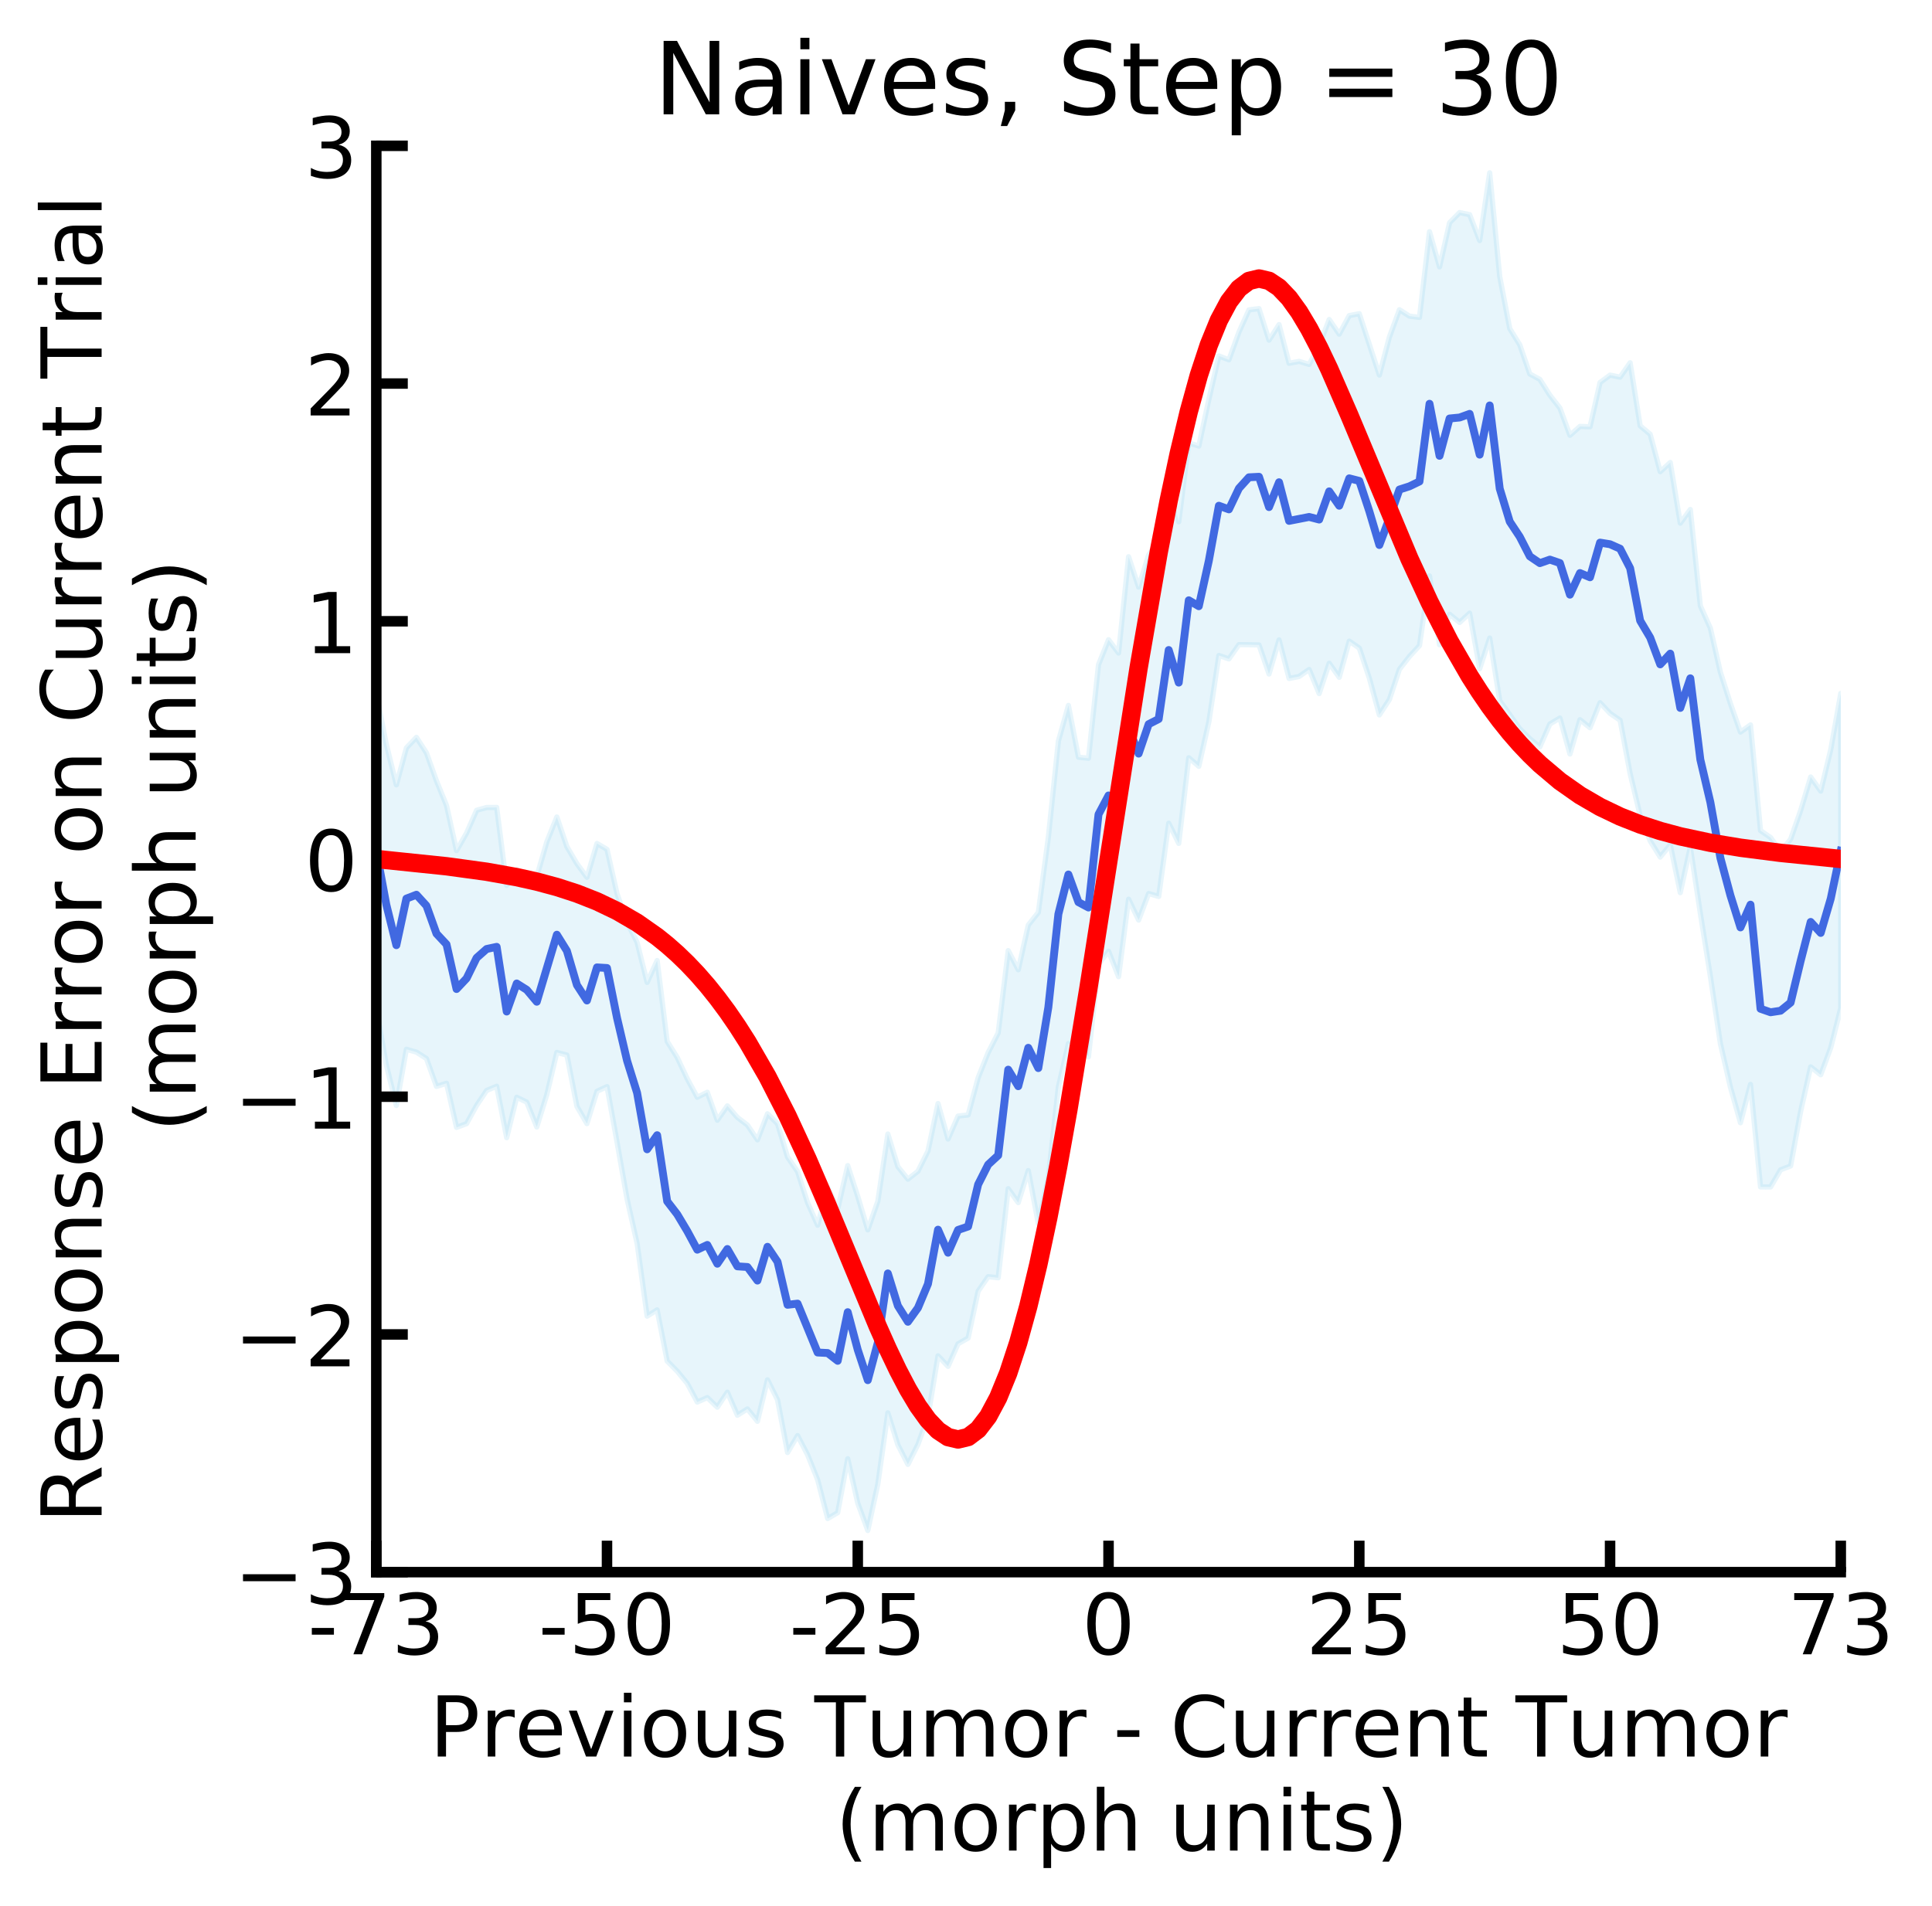 <?xml version="1.0" encoding="utf-8" standalone="no"?>
<!DOCTYPE svg PUBLIC "-//W3C//DTD SVG 1.1//EN"
  "http://www.w3.org/Graphics/SVG/1.1/DTD/svg11.dtd">
<!-- Created with matplotlib (https://matplotlib.org/) -->
<svg height="363.175pt" version="1.1" viewBox="0 0 368.069 363.175" width="368.069pt" xmlns="http://www.w3.org/2000/svg" xmlns:xlink="http://www.w3.org/1999/xlink">
 <defs>
  <style type="text/css">
*{stroke-linecap:butt;stroke-linejoin:round;}
  </style>
 </defs>
 <g id="figure_1">
  <g id="patch_1">
   <path d="M 0 363.175 
L 368.069 363.175 
L 368.069 0 
L 0 0 
z
" style="fill:#ffffff;"/>
  </g>
  <g id="axes_1">
   <g id="patch_2">
    <path d="M 71.689 299.589 
L 350.689 299.589 
L 350.689 27.789 
L 71.689 27.789 
z
" style="fill:#ffffff;"/>
   </g>
   <g id="PolyCollection_1">
    <defs>
     <path d="M 71.689 -231.039 
L 71.689 -171.087 
L 73.6 -160.225 
L 75.511 -152.511 
L 77.422 -163.222 
L 79.333 -162.682 
L 81.244 -161.453 
L 83.155 -156.141 
L 85.066 -156.746 
L 86.977 -148.334 
L 88.888 -149.051 
L 90.799 -152.521 
L 92.71 -155.374 
L 94.621 -156.173 
L 96.531 -146.378 
L 98.442 -154.075 
L 100.353 -153.148 
L 102.264 -148.412 
L 104.175 -154.571 
L 106.086 -162.623 
L 107.997 -162.122 
L 109.908 -152.342 
L 111.819 -149.051 
L 113.73 -155.211 
L 115.641 -156.106 
L 117.552 -145.533 
L 119.463 -134.698 
L 121.374 -126.236 
L 123.285 -112.368 
L 125.196 -113.563 
L 127.107 -103.801 
L 129.018 -101.879 
L 130.929 -99.554 
L 132.84 -95.993 
L 134.751 -96.843 
L 136.662 -95.016 
L 138.573 -97.881 
L 140.484 -93.485 
L 142.394 -94.686 
L 144.305 -92.33 
L 146.216 -100.236 
L 148.127 -96.432 
L 150.038 -86.38 
L 151.949 -89.607 
L 153.86 -85.934 
L 155.771 -81.18 
L 157.682 -73.8 
L 159.593 -74.928 
L 161.504 -85.197 
L 163.415 -76.716 
L 165.326 -71.524 
L 167.237 -80.357 
L 169.148 -93.945 
L 171.059 -87.832 
L 172.97 -84.119 
L 174.881 -87.922 
L 176.792 -93.199 
L 178.703 -104.809 
L 180.614 -102.798 
L 182.525 -107.102 
L 184.436 -108.191 
L 186.347 -117.125 
L 188.257 -119.894 
L 190.168 -119.682 
L 192.079 -136.651 
L 193.99 -134.003 
L 195.901 -140.111 
L 197.812 -129.992 
L 199.723 -138.829 
L 201.634 -156.029 
L 203.545 -164.314 
L 205.456 -163.644 
L 207.367 -161.796 
L 209.278 -179.451 
L 211.189 -181.91 
L 213.1 -177.064 
L 215.011 -191.82 
L 216.922 -187.841 
L 218.833 -192.903 
L 220.744 -192.343 
L 222.655 -206.309 
L 224.566 -202.458 
L 226.477 -218.782 
L 228.388 -217.14 
L 230.299 -225.6 
L 232.21 -238.261 
L 234.121 -237.617 
L 236.031 -240.333 
L 237.942 -240.313 
L 239.853 -240.277 
L 241.764 -234.735 
L 243.675 -241.237 
L 245.586 -233.89 
L 247.497 -234.266 
L 249.408 -235.596 
L 251.319 -231.003 
L 253.23 -236.788 
L 255.141 -234.105 
L 257.052 -241.008 
L 258.963 -239.669 
L 260.874 -233.942 
L 262.785 -226.934 
L 264.696 -229.872 
L 266.607 -235.625 
L 268.518 -238.074 
L 270.429 -240.151 
L 272.34 -253.443 
L 274.251 -240.313 
L 276.162 -246.121 
L 278.073 -244.559 
L 279.984 -246.339 
L 281.894 -235.734 
L 283.805 -241.584 
L 285.716 -229.652 
L 287.627 -226.986 
L 289.538 -224.305 
L 291.449 -222.411 
L 293.36 -220.846 
L 295.271 -225.211 
L 297.182 -226.346 
L 299.093 -219.493 
L 301.004 -226.032 
L 302.915 -224.495 
L 304.826 -229.268 
L 306.737 -227.236 
L 308.648 -225.925 
L 310.559 -215.755 
L 312.47 -207.756 
L 314.381 -202.926 
L 316.292 -199.853 
L 318.203 -202.198 
L 320.114 -193.067 
L 322.025 -201.738 
L 323.936 -189.119 
L 325.847 -177.11 
L 327.757 -164.279 
L 329.668 -155.989 
L 331.579 -149.219 
L 333.49 -156.531 
L 335.401 -136.996 
L 337.312 -136.98 
L 339.223 -140.25 
L 341.134 -140.985 
L 343.045 -151.382 
L 344.956 -159.875 
L 346.867 -158.365 
L 348.778 -163.522 
L 350.689 -171.087 
L 350.689 -231.039 
L 350.689 -231.039 
L 348.778 -220.327 
L 346.867 -212.422 
L 344.956 -215.106 
L 343.045 -208.74 
L 341.134 -203.246 
L 339.223 -200.889 
L 337.312 -203.575 
L 335.401 -204.892 
L 333.49 -225.036 
L 331.579 -223.672 
L 329.668 -229.105 
L 327.757 -235.078 
L 325.847 -243.465 
L 323.936 -247.74 
L 322.025 -266.089 
L 320.114 -263.481 
L 318.203 -275.039 
L 316.292 -273.291 
L 314.381 -280.419 
L 312.47 -282.035 
L 310.559 -294.048 
L 308.648 -291.304 
L 306.737 -291.688 
L 304.826 -290.281 
L 302.915 -281.84 
L 301.004 -281.915 
L 299.093 -280.221 
L 297.182 -285.415 
L 295.271 -287.858 
L 293.36 -290.88 
L 291.449 -291.906 
L 289.538 -297.453 
L 287.627 -300.559 
L 285.716 -310.47 
L 283.805 -330.244 
L 281.894 -317.338 
L 279.984 -322.273 
L 278.073 -322.669 
L 276.162 -320.733 
L 274.251 -312.316 
L 272.34 -319.023 
L 270.429 -302.696 
L 268.518 -302.931 
L 266.607 -304.153 
L 264.696 -298.95 
L 262.785 -291.701 
L 260.874 -297.545 
L 258.963 -303.396 
L 257.052 -303.035 
L 255.141 -299.502 
L 253.23 -302.292 
L 251.319 -297.336 
L 249.408 -293.735 
L 247.497 -294.315 
L 245.586 -293.947 
L 243.675 -301.318 
L 241.764 -298.354 
L 239.853 -304.362 
L 237.942 -304.124 
L 236.031 -299.887 
L 234.121 -294.605 
L 232.21 -295.345 
L 230.299 -287.05 
L 228.388 -278.172 
L 226.477 -278.786 
L 224.566 -263.738 
L 222.655 -272.301 
L 220.744 -259.967 
L 218.833 -257.447 
L 216.922 -251.292 
L 215.011 -257.08 
L 213.1 -238.735 
L 211.189 -241.268 
L 209.278 -236.515 
L 207.367 -218.684 
L 205.456 -218.884 
L 203.545 -228.745 
L 201.634 -221.952 
L 199.723 -203.629 
L 197.812 -189.292 
L 195.901 -186.897 
L 193.99 -178.374 
L 192.079 -182.025 
L 190.168 -166.337 
L 188.257 -162.6 
L 186.347 -157.798 
L 184.436 -150.709 
L 182.525 -150.494 
L 180.614 -146.116 
L 178.703 -152.882 
L 176.792 -143.83 
L 174.881 -139.98 
L 172.97 -138.476 
L 171.059 -140.842 
L 169.148 -147.074 
L 167.237 -134.269 
L 165.326 -128.812 
L 163.415 -135.177 
L 161.504 -141.057 
L 159.593 -132.781 
L 157.682 -136.884 
L 155.771 -129.699 
L 153.86 -133.975 
L 151.949 -139.901 
L 150.038 -142.688 
L 148.127 -149.037 
L 146.216 -150.932 
L 144.305 -145.965 
L 142.394 -148.782 
L 140.484 -150.236 
L 138.573 -152.439 
L 136.662 -149.703 
L 134.751 -155.037 
L 132.84 -154.077 
L 130.929 -157.607 
L 129.018 -161.67 
L 127.107 -164.711 
L 125.196 -180.135 
L 123.285 -175.966 
L 121.374 -183.602 
L 119.463 -187.406 
L 117.552 -192.875 
L 115.641 -201.315 
L 113.73 -202.445 
L 111.819 -195.987 
L 109.908 -198.593 
L 107.997 -201.842 
L 106.086 -207.488 
L 104.175 -202.755 
L 102.264 -196.154 
L 100.353 -195.969 
L 98.442 -197.449 
L 96.531 -194.453 
L 94.621 -209.312 
L 92.71 -209.296 
L 90.799 -208.768 
L 88.888 -204.425 
L 86.977 -201.083 
L 85.066 -209.688 
L 83.155 -214.379 
L 81.244 -219.709 
L 79.333 -222.662 
L 77.422 -220.651 
L 75.511 -213.613 
L 73.6 -221.326 
L 71.689 -231.039 
z
" id="mf217bc003c" style="stroke:#87ceeb;stroke-opacity:0.2;"/>
    </defs>
    <g clip-path="url(#p4ca0f4cd81)">
     <use style="fill:#87ceeb;fill-opacity:0.2;stroke:#87ceeb;stroke-opacity:0.2;" x="0" xlink:href="#mf217bc003c" y="363.175"/>
    </g>
   </g>
   <g id="matplotlib.axis_1">
    <g id="xtick_1">
     <g id="line2d_1">
      <defs>
       <path d="M 0 0 
L 0 -6 
" id="m4f4399a5d7" style="stroke:#000000;stroke-width:2;"/>
      </defs>
      <g>
       <use style="stroke:#000000;stroke-width:2;" x="71.689" xlink:href="#m4f4399a5d7" y="299.589"/>
      </g>
     </g>
     <g id="text_1">
      <!-- -73 -->
      <defs>
       <path d="M 4.891 31.391 
L 31.203 31.391 
L 31.203 23.391 
L 4.891 23.391 
z
" id="DejaVuSans-45"/>
       <path d="M 8.203 72.906 
L 55.078 72.906 
L 55.078 68.703 
L 28.609 0 
L 18.312 0 
L 43.219 64.594 
L 8.203 64.594 
z
" id="DejaVuSans-55"/>
       <path d="M 40.578 39.312 
Q 47.656 37.797 51.625 33 
Q 55.609 28.219 55.609 21.188 
Q 55.609 10.406 48.188 4.484 
Q 40.766 -1.422 27.094 -1.422 
Q 22.516 -1.422 17.656 -0.516 
Q 12.797 0.391 7.625 2.203 
L 7.625 11.719 
Q 11.719 9.328 16.594 8.109 
Q 21.484 6.891 26.812 6.891 
Q 36.078 6.891 40.938 10.547 
Q 45.797 14.203 45.797 21.188 
Q 45.797 27.641 41.281 31.266 
Q 36.766 34.906 28.719 34.906 
L 20.219 34.906 
L 20.219 43.016 
L 29.109 43.016 
Q 36.375 43.016 40.234 45.922 
Q 44.094 48.828 44.094 54.297 
Q 44.094 59.906 40.109 62.906 
Q 36.141 65.922 28.719 65.922 
Q 24.656 65.922 20.016 65.031 
Q 15.375 64.156 9.812 62.312 
L 9.812 71.094 
Q 15.438 72.656 20.344 73.438 
Q 25.25 74.219 29.594 74.219 
Q 40.828 74.219 47.359 69.109 
Q 53.906 64.016 53.906 55.328 
Q 53.906 49.266 50.438 45.094 
Q 46.969 40.922 40.578 39.312 
z
" id="DejaVuSans-51"/>
      </defs>
      <g transform="translate(58.623 315.247)scale(0.16 -0.16)">
       <use xlink:href="#DejaVuSans-45"/>
       <use x="36.084" xlink:href="#DejaVuSans-55"/>
       <use x="99.707" xlink:href="#DejaVuSans-51"/>
      </g>
     </g>
    </g>
    <g id="xtick_2">
     <g id="line2d_2">
      <g>
       <use style="stroke:#000000;stroke-width:2;" x="115.641" xlink:href="#m4f4399a5d7" y="299.589"/>
      </g>
     </g>
     <g id="text_2">
      <!-- -50 -->
      <defs>
       <path d="M 10.797 72.906 
L 49.516 72.906 
L 49.516 64.594 
L 19.828 64.594 
L 19.828 46.734 
Q 21.969 47.469 24.109 47.828 
Q 26.266 48.188 28.422 48.188 
Q 40.625 48.188 47.75 41.5 
Q 54.891 34.812 54.891 23.391 
Q 54.891 11.625 47.562 5.094 
Q 40.234 -1.422 26.906 -1.422 
Q 22.312 -1.422 17.547 -0.641 
Q 12.797 0.141 7.719 1.703 
L 7.719 11.625 
Q 12.109 9.234 16.797 8.062 
Q 21.484 6.891 26.703 6.891 
Q 35.156 6.891 40.078 11.328 
Q 45.016 15.766 45.016 23.391 
Q 45.016 31 40.078 35.438 
Q 35.156 39.891 26.703 39.891 
Q 22.75 39.891 18.812 39.016 
Q 14.891 38.141 10.797 36.281 
z
" id="DejaVuSans-53"/>
       <path d="M 31.781 66.406 
Q 24.172 66.406 20.328 58.906 
Q 16.5 51.422 16.5 36.375 
Q 16.5 21.391 20.328 13.891 
Q 24.172 6.391 31.781 6.391 
Q 39.453 6.391 43.281 13.891 
Q 47.125 21.391 47.125 36.375 
Q 47.125 51.422 43.281 58.906 
Q 39.453 66.406 31.781 66.406 
z
M 31.781 74.219 
Q 44.047 74.219 50.516 64.516 
Q 56.984 54.828 56.984 36.375 
Q 56.984 17.969 50.516 8.266 
Q 44.047 -1.422 31.781 -1.422 
Q 19.531 -1.422 13.062 8.266 
Q 6.594 17.969 6.594 36.375 
Q 6.594 54.828 13.062 64.516 
Q 19.531 74.219 31.781 74.219 
z
" id="DejaVuSans-48"/>
      </defs>
      <g transform="translate(102.575 315.247)scale(0.16 -0.16)">
       <use xlink:href="#DejaVuSans-45"/>
       <use x="36.084" xlink:href="#DejaVuSans-53"/>
       <use x="99.707" xlink:href="#DejaVuSans-48"/>
      </g>
     </g>
    </g>
    <g id="xtick_3">
     <g id="line2d_3">
      <g>
       <use style="stroke:#000000;stroke-width:2;" x="163.415" xlink:href="#m4f4399a5d7" y="299.589"/>
      </g>
     </g>
     <g id="text_3">
      <!-- -25 -->
      <defs>
       <path d="M 19.188 8.297 
L 53.609 8.297 
L 53.609 0 
L 7.328 0 
L 7.328 8.297 
Q 12.938 14.109 22.625 23.891 
Q 32.328 33.688 34.812 36.531 
Q 39.547 41.844 41.422 45.531 
Q 43.312 49.219 43.312 52.781 
Q 43.312 58.594 39.234 62.25 
Q 35.156 65.922 28.609 65.922 
Q 23.969 65.922 18.812 64.312 
Q 13.672 62.703 7.812 59.422 
L 7.812 69.391 
Q 13.766 71.781 18.938 73 
Q 24.125 74.219 28.422 74.219 
Q 39.75 74.219 46.484 68.547 
Q 53.219 62.891 53.219 53.422 
Q 53.219 48.922 51.531 44.891 
Q 49.859 40.875 45.406 35.406 
Q 44.188 33.984 37.641 27.219 
Q 31.109 20.453 19.188 8.297 
z
" id="DejaVuSans-50"/>
      </defs>
      <g transform="translate(150.349 315.247)scale(0.16 -0.16)">
       <use xlink:href="#DejaVuSans-45"/>
       <use x="36.084" xlink:href="#DejaVuSans-50"/>
       <use x="99.707" xlink:href="#DejaVuSans-53"/>
      </g>
     </g>
    </g>
    <g id="xtick_4">
     <g id="line2d_4">
      <g>
       <use style="stroke:#000000;stroke-width:2;" x="211.189" xlink:href="#m4f4399a5d7" y="299.589"/>
      </g>
     </g>
     <g id="text_4">
      <!-- 0 -->
      <g transform="translate(206.099 315.247)scale(0.16 -0.16)">
       <use xlink:href="#DejaVuSans-48"/>
      </g>
     </g>
    </g>
    <g id="xtick_5">
     <g id="line2d_5">
      <g>
       <use style="stroke:#000000;stroke-width:2;" x="258.963" xlink:href="#m4f4399a5d7" y="299.589"/>
      </g>
     </g>
     <g id="text_5">
      <!-- 25 -->
      <g transform="translate(248.783 315.247)scale(0.16 -0.16)">
       <use xlink:href="#DejaVuSans-50"/>
       <use x="63.623" xlink:href="#DejaVuSans-53"/>
      </g>
     </g>
    </g>
    <g id="xtick_6">
     <g id="line2d_6">
      <g>
       <use style="stroke:#000000;stroke-width:2;" x="306.737" xlink:href="#m4f4399a5d7" y="299.589"/>
      </g>
     </g>
     <g id="text_6">
      <!-- 50 -->
      <g transform="translate(296.557 315.247)scale(0.16 -0.16)">
       <use xlink:href="#DejaVuSans-53"/>
       <use x="63.623" xlink:href="#DejaVuSans-48"/>
      </g>
     </g>
    </g>
    <g id="xtick_7">
     <g id="line2d_7">
      <g>
       <use style="stroke:#000000;stroke-width:2;" x="350.689" xlink:href="#m4f4399a5d7" y="299.589"/>
      </g>
     </g>
     <g id="text_7">
      <!-- 73 -->
      <g transform="translate(340.509 315.247)scale(0.16 -0.16)">
       <use xlink:href="#DejaVuSans-55"/>
       <use x="63.623" xlink:href="#DejaVuSans-51"/>
      </g>
     </g>
    </g>
    <g id="text_8">
     <!-- Previous Tumor - Current Tumor -->
     <defs>
      <path d="M 19.672 64.797 
L 19.672 37.406 
L 32.078 37.406 
Q 38.969 37.406 42.719 40.969 
Q 46.484 44.531 46.484 51.125 
Q 46.484 57.672 42.719 61.234 
Q 38.969 64.797 32.078 64.797 
z
M 9.812 72.906 
L 32.078 72.906 
Q 44.344 72.906 50.609 67.359 
Q 56.891 61.812 56.891 51.125 
Q 56.891 40.328 50.609 34.812 
Q 44.344 29.297 32.078 29.297 
L 19.672 29.297 
L 19.672 0 
L 9.812 0 
z
" id="DejaVuSans-80"/>
      <path d="M 41.109 46.297 
Q 39.594 47.172 37.812 47.578 
Q 36.031 48 33.891 48 
Q 26.266 48 22.188 43.047 
Q 18.109 38.094 18.109 28.812 
L 18.109 0 
L 9.078 0 
L 9.078 54.688 
L 18.109 54.688 
L 18.109 46.188 
Q 20.953 51.172 25.484 53.578 
Q 30.031 56 36.531 56 
Q 37.453 56 38.578 55.875 
Q 39.703 55.766 41.062 55.516 
z
" id="DejaVuSans-114"/>
      <path d="M 56.203 29.594 
L 56.203 25.203 
L 14.891 25.203 
Q 15.484 15.922 20.484 11.062 
Q 25.484 6.203 34.422 6.203 
Q 39.594 6.203 44.453 7.469 
Q 49.312 8.734 54.109 11.281 
L 54.109 2.781 
Q 49.266 0.734 44.188 -0.344 
Q 39.109 -1.422 33.891 -1.422 
Q 20.797 -1.422 13.156 6.188 
Q 5.516 13.812 5.516 26.812 
Q 5.516 40.234 12.766 48.109 
Q 20.016 56 32.328 56 
Q 43.359 56 49.781 48.891 
Q 56.203 41.797 56.203 29.594 
z
M 47.219 32.234 
Q 47.125 39.594 43.094 43.984 
Q 39.062 48.391 32.422 48.391 
Q 24.906 48.391 20.391 44.141 
Q 15.875 39.891 15.188 32.172 
z
" id="DejaVuSans-101"/>
      <path d="M 2.984 54.688 
L 12.5 54.688 
L 29.594 8.797 
L 46.688 54.688 
L 56.203 54.688 
L 35.688 0 
L 23.484 0 
z
" id="DejaVuSans-118"/>
      <path d="M 9.422 54.688 
L 18.406 54.688 
L 18.406 0 
L 9.422 0 
z
M 9.422 75.984 
L 18.406 75.984 
L 18.406 64.594 
L 9.422 64.594 
z
" id="DejaVuSans-105"/>
      <path d="M 30.609 48.391 
Q 23.391 48.391 19.188 42.75 
Q 14.984 37.109 14.984 27.297 
Q 14.984 17.484 19.156 11.844 
Q 23.344 6.203 30.609 6.203 
Q 37.797 6.203 41.984 11.859 
Q 46.188 17.531 46.188 27.297 
Q 46.188 37.016 41.984 42.703 
Q 37.797 48.391 30.609 48.391 
z
M 30.609 56 
Q 42.328 56 49.016 48.375 
Q 55.719 40.766 55.719 27.297 
Q 55.719 13.875 49.016 6.219 
Q 42.328 -1.422 30.609 -1.422 
Q 18.844 -1.422 12.172 6.219 
Q 5.516 13.875 5.516 27.297 
Q 5.516 40.766 12.172 48.375 
Q 18.844 56 30.609 56 
z
" id="DejaVuSans-111"/>
      <path d="M 8.5 21.578 
L 8.5 54.688 
L 17.484 54.688 
L 17.484 21.922 
Q 17.484 14.156 20.5 10.266 
Q 23.531 6.391 29.594 6.391 
Q 36.859 6.391 41.078 11.031 
Q 45.312 15.672 45.312 23.688 
L 45.312 54.688 
L 54.297 54.688 
L 54.297 0 
L 45.312 0 
L 45.312 8.406 
Q 42.047 3.422 37.719 1 
Q 33.406 -1.422 27.688 -1.422 
Q 18.266 -1.422 13.375 4.438 
Q 8.5 10.297 8.5 21.578 
z
M 31.109 56 
z
" id="DejaVuSans-117"/>
      <path d="M 44.281 53.078 
L 44.281 44.578 
Q 40.484 46.531 36.375 47.5 
Q 32.281 48.484 27.875 48.484 
Q 21.188 48.484 17.844 46.438 
Q 14.5 44.391 14.5 40.281 
Q 14.5 37.156 16.891 35.375 
Q 19.281 33.594 26.516 31.984 
L 29.594 31.297 
Q 39.156 29.25 43.188 25.516 
Q 47.219 21.781 47.219 15.094 
Q 47.219 7.469 41.188 3.016 
Q 35.156 -1.422 24.609 -1.422 
Q 20.219 -1.422 15.453 -0.562 
Q 10.688 0.297 5.422 2 
L 5.422 11.281 
Q 10.406 8.688 15.234 7.391 
Q 20.062 6.109 24.812 6.109 
Q 31.156 6.109 34.562 8.281 
Q 37.984 10.453 37.984 14.406 
Q 37.984 18.062 35.516 20.016 
Q 33.062 21.969 24.703 23.781 
L 21.578 24.516 
Q 13.234 26.266 9.516 29.906 
Q 5.812 33.547 5.812 39.891 
Q 5.812 47.609 11.281 51.797 
Q 16.75 56 26.812 56 
Q 31.781 56 36.172 55.266 
Q 40.578 54.547 44.281 53.078 
z
" id="DejaVuSans-115"/>
      <path id="DejaVuSans-32"/>
      <path d="M -0.297 72.906 
L 61.375 72.906 
L 61.375 64.594 
L 35.5 64.594 
L 35.5 0 
L 25.594 0 
L 25.594 64.594 
L -0.297 64.594 
z
" id="DejaVuSans-84"/>
      <path d="M 52 44.188 
Q 55.375 50.25 60.062 53.125 
Q 64.75 56 71.094 56 
Q 79.641 56 84.281 50.016 
Q 88.922 44.047 88.922 33.016 
L 88.922 0 
L 79.891 0 
L 79.891 32.719 
Q 79.891 40.578 77.094 44.375 
Q 74.312 48.188 68.609 48.188 
Q 61.625 48.188 57.562 43.547 
Q 53.516 38.922 53.516 30.906 
L 53.516 0 
L 44.484 0 
L 44.484 32.719 
Q 44.484 40.625 41.703 44.406 
Q 38.922 48.188 33.109 48.188 
Q 26.219 48.188 22.156 43.531 
Q 18.109 38.875 18.109 30.906 
L 18.109 0 
L 9.078 0 
L 9.078 54.688 
L 18.109 54.688 
L 18.109 46.188 
Q 21.188 51.219 25.484 53.609 
Q 29.781 56 35.688 56 
Q 41.656 56 45.828 52.969 
Q 50 49.953 52 44.188 
z
" id="DejaVuSans-109"/>
      <path d="M 64.406 67.281 
L 64.406 56.891 
Q 59.422 61.531 53.781 63.812 
Q 48.141 66.109 41.797 66.109 
Q 29.297 66.109 22.656 58.469 
Q 16.016 50.828 16.016 36.375 
Q 16.016 21.969 22.656 14.328 
Q 29.297 6.688 41.797 6.688 
Q 48.141 6.688 53.781 8.984 
Q 59.422 11.281 64.406 15.922 
L 64.406 5.609 
Q 59.234 2.094 53.438 0.328 
Q 47.656 -1.422 41.219 -1.422 
Q 24.656 -1.422 15.125 8.703 
Q 5.609 18.844 5.609 36.375 
Q 5.609 53.953 15.125 64.078 
Q 24.656 74.219 41.219 74.219 
Q 47.75 74.219 53.531 72.484 
Q 59.328 70.75 64.406 67.281 
z
" id="DejaVuSans-67"/>
      <path d="M 54.891 33.016 
L 54.891 0 
L 45.906 0 
L 45.906 32.719 
Q 45.906 40.484 42.875 44.328 
Q 39.844 48.188 33.797 48.188 
Q 26.516 48.188 22.312 43.547 
Q 18.109 38.922 18.109 30.906 
L 18.109 0 
L 9.078 0 
L 9.078 54.688 
L 18.109 54.688 
L 18.109 46.188 
Q 21.344 51.125 25.703 53.562 
Q 30.078 56 35.797 56 
Q 45.219 56 50.047 50.172 
Q 54.891 44.344 54.891 33.016 
z
" id="DejaVuSans-110"/>
      <path d="M 18.312 70.219 
L 18.312 54.688 
L 36.812 54.688 
L 36.812 47.703 
L 18.312 47.703 
L 18.312 18.016 
Q 18.312 11.328 20.141 9.422 
Q 21.969 7.516 27.594 7.516 
L 36.812 7.516 
L 36.812 0 
L 27.594 0 
Q 17.188 0 13.234 3.875 
Q 9.281 7.766 9.281 18.016 
L 9.281 47.703 
L 2.688 47.703 
L 2.688 54.688 
L 9.281 54.688 
L 9.281 70.219 
z
" id="DejaVuSans-116"/>
     </defs>
     <g transform="translate(81.825 334.731)scale(0.16 -0.16)">
      <use xlink:href="#DejaVuSans-80"/>
      <use x="60.287" xlink:href="#DejaVuSans-114"/>
      <use x="101.369" xlink:href="#DejaVuSans-101"/>
      <use x="162.893" xlink:href="#DejaVuSans-118"/>
      <use x="222.072" xlink:href="#DejaVuSans-105"/>
      <use x="249.855" xlink:href="#DejaVuSans-111"/>
      <use x="311.037" xlink:href="#DejaVuSans-117"/>
      <use x="374.416" xlink:href="#DejaVuSans-115"/>
      <use x="426.516" xlink:href="#DejaVuSans-32"/>
      <use x="458.303" xlink:href="#DejaVuSans-84"/>
      <use x="519.152" xlink:href="#DejaVuSans-117"/>
      <use x="582.531" xlink:href="#DejaVuSans-109"/>
      <use x="679.943" xlink:href="#DejaVuSans-111"/>
      <use x="741.125" xlink:href="#DejaVuSans-114"/>
      <use x="782.238" xlink:href="#DejaVuSans-32"/>
      <use x="814.025" xlink:href="#DejaVuSans-45"/>
      <use x="850.109" xlink:href="#DejaVuSans-32"/>
      <use x="881.896" xlink:href="#DejaVuSans-67"/>
      <use x="951.721" xlink:href="#DejaVuSans-117"/>
      <use x="1015.1" xlink:href="#DejaVuSans-114"/>
      <use x="1056.197" xlink:href="#DejaVuSans-114"/>
      <use x="1097.279" xlink:href="#DejaVuSans-101"/>
      <use x="1158.803" xlink:href="#DejaVuSans-110"/>
      <use x="1222.182" xlink:href="#DejaVuSans-116"/>
      <use x="1261.391" xlink:href="#DejaVuSans-32"/>
      <use x="1293.178" xlink:href="#DejaVuSans-84"/>
      <use x="1354.027" xlink:href="#DejaVuSans-117"/>
      <use x="1417.406" xlink:href="#DejaVuSans-109"/>
      <use x="1514.818" xlink:href="#DejaVuSans-111"/>
      <use x="1576" xlink:href="#DejaVuSans-114"/>
     </g>
     <!--  (morph units) -->
     <defs>
      <path d="M 31 75.875 
Q 24.469 64.656 21.281 53.656 
Q 18.109 42.672 18.109 31.391 
Q 18.109 20.125 21.312 9.062 
Q 24.516 -2 31 -13.188 
L 23.188 -13.188 
Q 15.875 -1.703 12.234 9.375 
Q 8.594 20.453 8.594 31.391 
Q 8.594 42.281 12.203 53.312 
Q 15.828 64.359 23.188 75.875 
z
" id="DejaVuSans-40"/>
      <path d="M 18.109 8.203 
L 18.109 -20.797 
L 9.078 -20.797 
L 9.078 54.688 
L 18.109 54.688 
L 18.109 46.391 
Q 20.953 51.266 25.266 53.625 
Q 29.594 56 35.594 56 
Q 45.562 56 51.781 48.094 
Q 58.016 40.188 58.016 27.297 
Q 58.016 14.406 51.781 6.484 
Q 45.562 -1.422 35.594 -1.422 
Q 29.594 -1.422 25.266 0.953 
Q 20.953 3.328 18.109 8.203 
z
M 48.688 27.297 
Q 48.688 37.203 44.609 42.844 
Q 40.531 48.484 33.406 48.484 
Q 26.266 48.484 22.188 42.844 
Q 18.109 37.203 18.109 27.297 
Q 18.109 17.391 22.188 11.75 
Q 26.266 6.109 33.406 6.109 
Q 40.531 6.109 44.609 11.75 
Q 48.688 17.391 48.688 27.297 
z
" id="DejaVuSans-112"/>
      <path d="M 54.891 33.016 
L 54.891 0 
L 45.906 0 
L 45.906 32.719 
Q 45.906 40.484 42.875 44.328 
Q 39.844 48.188 33.797 48.188 
Q 26.516 48.188 22.312 43.547 
Q 18.109 38.922 18.109 30.906 
L 18.109 0 
L 9.078 0 
L 9.078 75.984 
L 18.109 75.984 
L 18.109 46.188 
Q 21.344 51.125 25.703 53.562 
Q 30.078 56 35.797 56 
Q 45.219 56 50.047 50.172 
Q 54.891 44.344 54.891 33.016 
z
" id="DejaVuSans-104"/>
      <path d="M 8.016 75.875 
L 15.828 75.875 
Q 23.141 64.359 26.781 53.312 
Q 30.422 42.281 30.422 31.391 
Q 30.422 20.453 26.781 9.375 
Q 23.141 -1.703 15.828 -13.188 
L 8.016 -13.188 
Q 14.5 -2 17.703 9.062 
Q 20.906 20.125 20.906 31.391 
Q 20.906 42.672 17.703 53.656 
Q 14.5 64.656 8.016 75.875 
z
" id="DejaVuSans-41"/>
     </defs>
     <g transform="translate(154.07 352.648)scale(0.16 -0.16)">
      <use xlink:href="#DejaVuSans-32"/>
      <use x="31.787" xlink:href="#DejaVuSans-40"/>
      <use x="70.801" xlink:href="#DejaVuSans-109"/>
      <use x="168.213" xlink:href="#DejaVuSans-111"/>
      <use x="229.395" xlink:href="#DejaVuSans-114"/>
      <use x="270.508" xlink:href="#DejaVuSans-112"/>
      <use x="333.984" xlink:href="#DejaVuSans-104"/>
      <use x="397.363" xlink:href="#DejaVuSans-32"/>
      <use x="429.15" xlink:href="#DejaVuSans-117"/>
      <use x="492.529" xlink:href="#DejaVuSans-110"/>
      <use x="555.908" xlink:href="#DejaVuSans-105"/>
      <use x="583.691" xlink:href="#DejaVuSans-116"/>
      <use x="622.9" xlink:href="#DejaVuSans-115"/>
      <use x="675" xlink:href="#DejaVuSans-41"/>
     </g>
    </g>
   </g>
   <g id="matplotlib.axis_2">
    <g id="ytick_1">
     <g id="line2d_8">
      <defs>
       <path d="M 0 0 
L 6 0 
" id="mbb02dff924" style="stroke:#000000;stroke-width:2;"/>
      </defs>
      <g>
       <use style="stroke:#000000;stroke-width:2;" x="71.689" xlink:href="#mbb02dff924" y="299.589"/>
      </g>
     </g>
     <g id="text_9">
      <!-- −3 -->
      <defs>
       <path d="M 10.594 35.5 
L 73.188 35.5 
L 73.188 27.203 
L 10.594 27.203 
z
" id="DejaVuSans-8722"/>
      </defs>
      <g transform="translate(44.602 305.668)scale(0.16 -0.16)">
       <use xlink:href="#DejaVuSans-8722"/>
       <use x="83.789" xlink:href="#DejaVuSans-51"/>
      </g>
     </g>
    </g>
    <g id="ytick_2">
     <g id="line2d_9">
      <g>
       <use style="stroke:#000000;stroke-width:2;" x="71.689" xlink:href="#mbb02dff924" y="254.289"/>
      </g>
     </g>
     <g id="text_10">
      <!-- −2 -->
      <g transform="translate(44.602 260.368)scale(0.16 -0.16)">
       <use xlink:href="#DejaVuSans-8722"/>
       <use x="83.789" xlink:href="#DejaVuSans-50"/>
      </g>
     </g>
    </g>
    <g id="ytick_3">
     <g id="line2d_10">
      <g>
       <use style="stroke:#000000;stroke-width:2;" x="71.689" xlink:href="#mbb02dff924" y="208.989"/>
      </g>
     </g>
     <g id="text_11">
      <!-- −1 -->
      <defs>
       <path d="M 12.406 8.297 
L 28.516 8.297 
L 28.516 63.922 
L 10.984 60.406 
L 10.984 69.391 
L 28.422 72.906 
L 38.281 72.906 
L 38.281 8.297 
L 54.391 8.297 
L 54.391 0 
L 12.406 0 
z
" id="DejaVuSans-49"/>
      </defs>
      <g transform="translate(44.602 215.068)scale(0.16 -0.16)">
       <use xlink:href="#DejaVuSans-8722"/>
       <use x="83.789" xlink:href="#DejaVuSans-49"/>
      </g>
     </g>
    </g>
    <g id="ytick_4">
     <g id="line2d_11">
      <g>
       <use style="stroke:#000000;stroke-width:2;" x="71.689" xlink:href="#mbb02dff924" y="163.689"/>
      </g>
     </g>
     <g id="text_12">
      <!-- 0 -->
      <g transform="translate(58.009 169.768)scale(0.16 -0.16)">
       <use xlink:href="#DejaVuSans-48"/>
      </g>
     </g>
    </g>
    <g id="ytick_5">
     <g id="line2d_12">
      <g>
       <use style="stroke:#000000;stroke-width:2;" x="71.689" xlink:href="#mbb02dff924" y="118.389"/>
      </g>
     </g>
     <g id="text_13">
      <!-- 1 -->
      <g transform="translate(58.009 124.468)scale(0.16 -0.16)">
       <use xlink:href="#DejaVuSans-49"/>
      </g>
     </g>
    </g>
    <g id="ytick_6">
     <g id="line2d_13">
      <g>
       <use style="stroke:#000000;stroke-width:2;" x="71.689" xlink:href="#mbb02dff924" y="73.089"/>
      </g>
     </g>
     <g id="text_14">
      <!-- 2 -->
      <g transform="translate(58.009 79.168)scale(0.16 -0.16)">
       <use xlink:href="#DejaVuSans-50"/>
      </g>
     </g>
    </g>
    <g id="ytick_7">
     <g id="line2d_14">
      <g>
       <use style="stroke:#000000;stroke-width:2;" x="71.689" xlink:href="#mbb02dff924" y="27.789"/>
      </g>
     </g>
     <g id="text_15">
      <!-- 3 -->
      <g transform="translate(58.009 33.868)scale(0.16 -0.16)">
       <use xlink:href="#DejaVuSans-51"/>
      </g>
     </g>
    </g>
    <g id="text_16">
     <!-- Response Error on Current Trial -->
     <defs>
      <path d="M 44.391 34.188 
Q 47.562 33.109 50.562 29.594 
Q 53.562 26.078 56.594 19.922 
L 66.609 0 
L 56 0 
L 46.688 18.703 
Q 43.062 26.031 39.672 28.422 
Q 36.281 30.812 30.422 30.812 
L 19.672 30.812 
L 19.672 0 
L 9.812 0 
L 9.812 72.906 
L 32.078 72.906 
Q 44.578 72.906 50.734 67.672 
Q 56.891 62.453 56.891 51.906 
Q 56.891 45.016 53.688 40.469 
Q 50.484 35.938 44.391 34.188 
z
M 19.672 64.797 
L 19.672 38.922 
L 32.078 38.922 
Q 39.203 38.922 42.844 42.219 
Q 46.484 45.516 46.484 51.906 
Q 46.484 58.297 42.844 61.547 
Q 39.203 64.797 32.078 64.797 
z
" id="DejaVuSans-82"/>
      <path d="M 9.812 72.906 
L 55.906 72.906 
L 55.906 64.594 
L 19.672 64.594 
L 19.672 43.016 
L 54.391 43.016 
L 54.391 34.719 
L 19.672 34.719 
L 19.672 8.297 
L 56.781 8.297 
L 56.781 0 
L 9.812 0 
z
" id="DejaVuSans-69"/>
      <path d="M 34.281 27.484 
Q 23.391 27.484 19.188 25 
Q 14.984 22.516 14.984 16.5 
Q 14.984 11.719 18.141 8.906 
Q 21.297 6.109 26.703 6.109 
Q 34.188 6.109 38.703 11.406 
Q 43.219 16.703 43.219 25.484 
L 43.219 27.484 
z
M 52.203 31.203 
L 52.203 0 
L 43.219 0 
L 43.219 8.297 
Q 40.141 3.328 35.547 0.953 
Q 30.953 -1.422 24.312 -1.422 
Q 15.922 -1.422 10.953 3.297 
Q 6 8.016 6 15.922 
Q 6 25.141 12.172 29.828 
Q 18.359 34.516 30.609 34.516 
L 43.219 34.516 
L 43.219 35.406 
Q 43.219 41.609 39.141 45 
Q 35.062 48.391 27.688 48.391 
Q 23 48.391 18.547 47.266 
Q 14.109 46.141 10.016 43.891 
L 10.016 52.203 
Q 14.938 54.109 19.578 55.047 
Q 24.219 56 28.609 56 
Q 40.484 56 46.344 49.844 
Q 52.203 43.703 52.203 31.203 
z
" id="DejaVuSans-97"/>
      <path d="M 9.422 75.984 
L 18.406 75.984 
L 18.406 0 
L 9.422 0 
z
" id="DejaVuSans-108"/>
     </defs>
     <g transform="translate(19.358 290.278)rotate(-90)scale(0.16 -0.16)">
      <use xlink:href="#DejaVuSans-82"/>
      <use x="69.42" xlink:href="#DejaVuSans-101"/>
      <use x="130.943" xlink:href="#DejaVuSans-115"/>
      <use x="183.043" xlink:href="#DejaVuSans-112"/>
      <use x="246.52" xlink:href="#DejaVuSans-111"/>
      <use x="307.701" xlink:href="#DejaVuSans-110"/>
      <use x="371.08" xlink:href="#DejaVuSans-115"/>
      <use x="423.18" xlink:href="#DejaVuSans-101"/>
      <use x="484.703" xlink:href="#DejaVuSans-32"/>
      <use x="516.49" xlink:href="#DejaVuSans-69"/>
      <use x="579.674" xlink:href="#DejaVuSans-114"/>
      <use x="620.771" xlink:href="#DejaVuSans-114"/>
      <use x="661.854" xlink:href="#DejaVuSans-111"/>
      <use x="723.035" xlink:href="#DejaVuSans-114"/>
      <use x="764.148" xlink:href="#DejaVuSans-32"/>
      <use x="795.936" xlink:href="#DejaVuSans-111"/>
      <use x="857.117" xlink:href="#DejaVuSans-110"/>
      <use x="920.496" xlink:href="#DejaVuSans-32"/>
      <use x="952.283" xlink:href="#DejaVuSans-67"/>
      <use x="1022.107" xlink:href="#DejaVuSans-117"/>
      <use x="1085.486" xlink:href="#DejaVuSans-114"/>
      <use x="1126.584" xlink:href="#DejaVuSans-114"/>
      <use x="1167.666" xlink:href="#DejaVuSans-101"/>
      <use x="1229.189" xlink:href="#DejaVuSans-110"/>
      <use x="1292.568" xlink:href="#DejaVuSans-116"/>
      <use x="1331.777" xlink:href="#DejaVuSans-32"/>
      <use x="1363.564" xlink:href="#DejaVuSans-84"/>
      <use x="1424.43" xlink:href="#DejaVuSans-114"/>
      <use x="1465.543" xlink:href="#DejaVuSans-105"/>
      <use x="1493.326" xlink:href="#DejaVuSans-97"/>
      <use x="1554.605" xlink:href="#DejaVuSans-108"/>
     </g>
     <!--  (morph units) -->
     <g transform="translate(37.274 220.808)rotate(-90)scale(0.16 -0.16)">
      <use xlink:href="#DejaVuSans-32"/>
      <use x="31.787" xlink:href="#DejaVuSans-40"/>
      <use x="70.801" xlink:href="#DejaVuSans-109"/>
      <use x="168.213" xlink:href="#DejaVuSans-111"/>
      <use x="229.395" xlink:href="#DejaVuSans-114"/>
      <use x="270.508" xlink:href="#DejaVuSans-112"/>
      <use x="333.984" xlink:href="#DejaVuSans-104"/>
      <use x="397.363" xlink:href="#DejaVuSans-32"/>
      <use x="429.15" xlink:href="#DejaVuSans-117"/>
      <use x="492.529" xlink:href="#DejaVuSans-110"/>
      <use x="555.908" xlink:href="#DejaVuSans-105"/>
      <use x="583.691" xlink:href="#DejaVuSans-116"/>
      <use x="622.9" xlink:href="#DejaVuSans-115"/>
      <use x="675" xlink:href="#DejaVuSans-41"/>
     </g>
    </g>
   </g>
   <g id="line2d_15">
    <path clip-path="url(#p4ca0f4cd81)" d="M 71.689 162.113 
L 73.6 172.4 
L 75.511 180.114 
L 77.422 171.239 
L 79.333 170.503 
L 81.244 172.594 
L 83.155 177.915 
L 85.066 179.959 
L 86.977 188.467 
L 88.888 186.438 
L 90.799 182.531 
L 92.71 180.841 
L 94.621 180.433 
L 96.531 192.76 
L 98.442 187.413 
L 100.353 188.617 
L 102.264 190.892 
L 106.086 178.12 
L 107.997 181.193 
L 109.908 187.708 
L 111.819 190.656 
L 113.73 184.348 
L 115.641 184.465 
L 117.552 193.972 
L 119.463 202.124 
L 121.374 208.256 
L 123.285 219.009 
L 125.196 216.326 
L 127.107 228.919 
L 129.018 231.401 
L 130.929 234.595 
L 132.84 238.141 
L 134.751 237.236 
L 136.662 240.816 
L 138.573 238.015 
L 140.484 241.315 
L 142.394 241.442 
L 144.305 244.028 
L 146.216 237.592 
L 148.127 240.441 
L 150.038 248.642 
L 151.949 248.421 
L 155.771 257.736 
L 157.682 257.834 
L 159.593 259.321 
L 161.504 250.048 
L 163.415 257.229 
L 165.326 263.007 
L 167.237 255.863 
L 169.148 242.666 
L 171.059 248.839 
L 172.97 251.878 
L 174.881 249.225 
L 176.792 244.661 
L 178.703 234.33 
L 180.614 238.718 
L 182.525 234.378 
L 184.436 233.726 
L 186.347 225.714 
L 188.257 221.929 
L 190.168 220.166 
L 192.079 203.837 
L 193.99 206.987 
L 195.901 199.671 
L 197.812 203.534 
L 199.723 191.946 
L 201.634 174.185 
L 203.545 166.646 
L 205.456 171.911 
L 207.367 172.935 
L 209.278 155.192 
L 211.189 151.586 
L 213.1 155.276 
L 215.011 138.726 
L 216.922 143.609 
L 218.833 138 
L 220.744 137.02 
L 222.655 123.871 
L 224.566 130.077 
L 226.477 114.391 
L 228.388 115.52 
L 230.299 106.85 
L 232.21 96.373 
L 234.121 97.065 
L 236.031 93.066 
L 237.942 90.957 
L 239.853 90.856 
L 241.764 96.631 
L 243.675 91.898 
L 245.586 99.257 
L 249.408 98.51 
L 251.319 99.006 
L 253.23 93.636 
L 255.141 96.372 
L 257.052 91.154 
L 258.963 91.643 
L 260.874 97.432 
L 262.785 103.858 
L 264.696 98.764 
L 266.607 93.287 
L 268.518 92.673 
L 270.429 91.752 
L 272.34 76.943 
L 274.251 86.861 
L 276.162 79.749 
L 278.073 79.561 
L 279.984 78.869 
L 281.894 86.639 
L 283.805 77.261 
L 285.716 93.114 
L 287.627 99.403 
L 289.538 102.296 
L 291.449 106.017 
L 293.36 107.312 
L 295.271 106.641 
L 297.182 107.295 
L 299.093 113.319 
L 301.004 109.202 
L 302.915 110.008 
L 304.826 103.401 
L 306.737 103.714 
L 308.648 104.561 
L 310.559 108.274 
L 312.47 118.28 
L 314.381 121.503 
L 316.292 126.603 
L 318.203 124.557 
L 320.114 134.901 
L 322.025 129.262 
L 323.936 144.746 
L 325.847 152.888 
L 327.757 163.497 
L 329.668 170.629 
L 331.579 176.73 
L 333.49 172.392 
L 335.401 192.231 
L 337.312 192.898 
L 339.223 192.606 
L 341.134 191.06 
L 343.045 183.114 
L 344.956 175.685 
L 346.867 177.782 
L 348.778 171.251 
L 350.689 162.113 
L 350.689 162.113 
" style="fill:none;stroke:#4169e1;stroke-linecap:square;stroke-width:1.5;"/>
   </g>
   <g id="line2d_16">
    <path clip-path="url(#p4ca0f4cd81)" d="M 71.689 163.689 
L 85.066 165.076 
L 92.71 166.122 
L 98.442 167.149 
L 102.264 168.001 
L 106.086 169.027 
L 109.908 170.269 
L 113.73 171.776 
L 117.552 173.607 
L 121.374 175.828 
L 125.196 178.514 
L 127.107 180.057 
L 129.018 181.746 
L 130.929 183.593 
L 132.84 185.608 
L 134.751 187.802 
L 136.662 190.184 
L 138.573 192.763 
L 140.484 195.546 
L 142.394 198.54 
L 146.216 205.17 
L 150.038 212.647 
L 153.86 220.903 
L 157.682 229.786 
L 167.237 252.784 
L 169.148 257.07 
L 171.059 261.081 
L 172.97 264.731 
L 174.881 267.928 
L 176.792 270.578 
L 178.703 272.587 
L 180.614 273.86 
L 182.525 274.308 
L 184.436 273.847 
L 186.347 272.404 
L 188.257 269.918 
L 190.168 266.344 
L 192.079 261.657 
L 193.99 255.85 
L 195.901 248.94 
L 197.812 240.968 
L 199.723 232 
L 201.634 222.125 
L 203.545 211.453 
L 207.367 188.268 
L 216.922 127.26 
L 220.744 105.253 
L 222.655 95.378 
L 224.566 86.41 
L 226.477 78.438 
L 228.388 71.528 
L 230.299 65.721 
L 232.21 61.034 
L 234.121 57.46 
L 236.031 54.974 
L 237.942 53.531 
L 239.853 53.07 
L 241.764 53.518 
L 243.675 54.791 
L 245.586 56.8 
L 247.497 59.45 
L 249.408 62.647 
L 251.319 66.297 
L 253.23 70.308 
L 257.052 79.075 
L 268.518 106.475 
L 272.34 114.731 
L 276.162 122.208 
L 279.984 128.838 
L 281.894 131.832 
L 283.805 134.615 
L 285.716 137.194 
L 287.627 139.576 
L 289.538 141.77 
L 291.449 143.785 
L 293.36 145.632 
L 297.182 148.864 
L 301.004 151.55 
L 304.826 153.771 
L 308.648 155.602 
L 312.47 157.109 
L 316.292 158.351 
L 320.114 159.377 
L 325.847 160.601 
L 331.579 161.546 
L 339.223 162.524 
L 350.689 163.689 
L 350.689 163.689 
" style="fill:none;stroke:#ff0000;stroke-linecap:square;stroke-width:3.5;"/>
   </g>
   <g id="patch_3">
    <path d="M 71.689 299.589 
L 71.689 27.789 
" style="fill:none;stroke:#000000;stroke-linecap:square;stroke-linejoin:miter;stroke-width:2;"/>
   </g>
   <g id="patch_4">
    <path d="M 71.689 299.589 
L 350.689 299.589 
" style="fill:none;stroke:#000000;stroke-linecap:square;stroke-linejoin:miter;stroke-width:2;"/>
   </g>
   <g id="text_17">
    <!-- Naives, Step = 30 -->
    <defs>
     <path d="M 9.812 72.906 
L 23.094 72.906 
L 55.422 11.922 
L 55.422 72.906 
L 64.984 72.906 
L 64.984 0 
L 51.703 0 
L 19.391 60.984 
L 19.391 0 
L 9.812 0 
z
" id="DejaVuSans-78"/>
     <path d="M 11.719 12.406 
L 22.016 12.406 
L 22.016 4 
L 14.016 -11.625 
L 7.719 -11.625 
L 11.719 4 
z
" id="DejaVuSans-44"/>
     <path d="M 53.516 70.516 
L 53.516 60.891 
Q 47.906 63.578 42.922 64.891 
Q 37.938 66.219 33.297 66.219 
Q 25.25 66.219 20.875 63.094 
Q 16.5 59.969 16.5 54.203 
Q 16.5 49.359 19.406 46.891 
Q 22.312 44.438 30.422 42.922 
L 36.375 41.703 
Q 47.406 39.594 52.656 34.297 
Q 57.906 29 57.906 20.125 
Q 57.906 9.516 50.797 4.047 
Q 43.703 -1.422 29.984 -1.422 
Q 24.812 -1.422 18.969 -0.25 
Q 13.141 0.922 6.891 3.219 
L 6.891 13.375 
Q 12.891 10.016 18.656 8.297 
Q 24.422 6.594 29.984 6.594 
Q 38.422 6.594 43.016 9.906 
Q 47.609 13.234 47.609 19.391 
Q 47.609 24.75 44.312 27.781 
Q 41.016 30.812 33.5 32.328 
L 27.484 33.5 
Q 16.453 35.688 11.516 40.375 
Q 6.594 45.062 6.594 53.422 
Q 6.594 63.094 13.406 68.656 
Q 20.219 74.219 32.172 74.219 
Q 37.312 74.219 42.625 73.281 
Q 47.953 72.359 53.516 70.516 
z
" id="DejaVuSans-83"/>
     <path d="M 10.594 45.406 
L 73.188 45.406 
L 73.188 37.203 
L 10.594 37.203 
z
M 10.594 25.484 
L 73.188 25.484 
L 73.188 17.188 
L 10.594 17.188 
z
" id="DejaVuSans-61"/>
    </defs>
    <g transform="translate(124.543 21.789)scale(0.192 -0.192)">
     <use xlink:href="#DejaVuSans-78"/>
     <use x="74.805" xlink:href="#DejaVuSans-97"/>
     <use x="136.084" xlink:href="#DejaVuSans-105"/>
     <use x="163.867" xlink:href="#DejaVuSans-118"/>
     <use x="223.047" xlink:href="#DejaVuSans-101"/>
     <use x="284.57" xlink:href="#DejaVuSans-115"/>
     <use x="336.67" xlink:href="#DejaVuSans-44"/>
     <use x="368.457" xlink:href="#DejaVuSans-32"/>
     <use x="400.244" xlink:href="#DejaVuSans-83"/>
     <use x="463.721" xlink:href="#DejaVuSans-116"/>
     <use x="502.93" xlink:href="#DejaVuSans-101"/>
     <use x="564.453" xlink:href="#DejaVuSans-112"/>
     <use x="627.93" xlink:href="#DejaVuSans-32"/>
     <use x="659.717" xlink:href="#DejaVuSans-61"/>
     <use x="743.506" xlink:href="#DejaVuSans-32"/>
     <use x="775.293" xlink:href="#DejaVuSans-51"/>
     <use x="838.916" xlink:href="#DejaVuSans-48"/>
    </g>
   </g>
  </g>
 </g>
 <defs>
  <clipPath id="p4ca0f4cd81">
   <rect height="271.8" width="279" x="71.689" y="27.789"/>
  </clipPath>
 </defs>
</svg>
